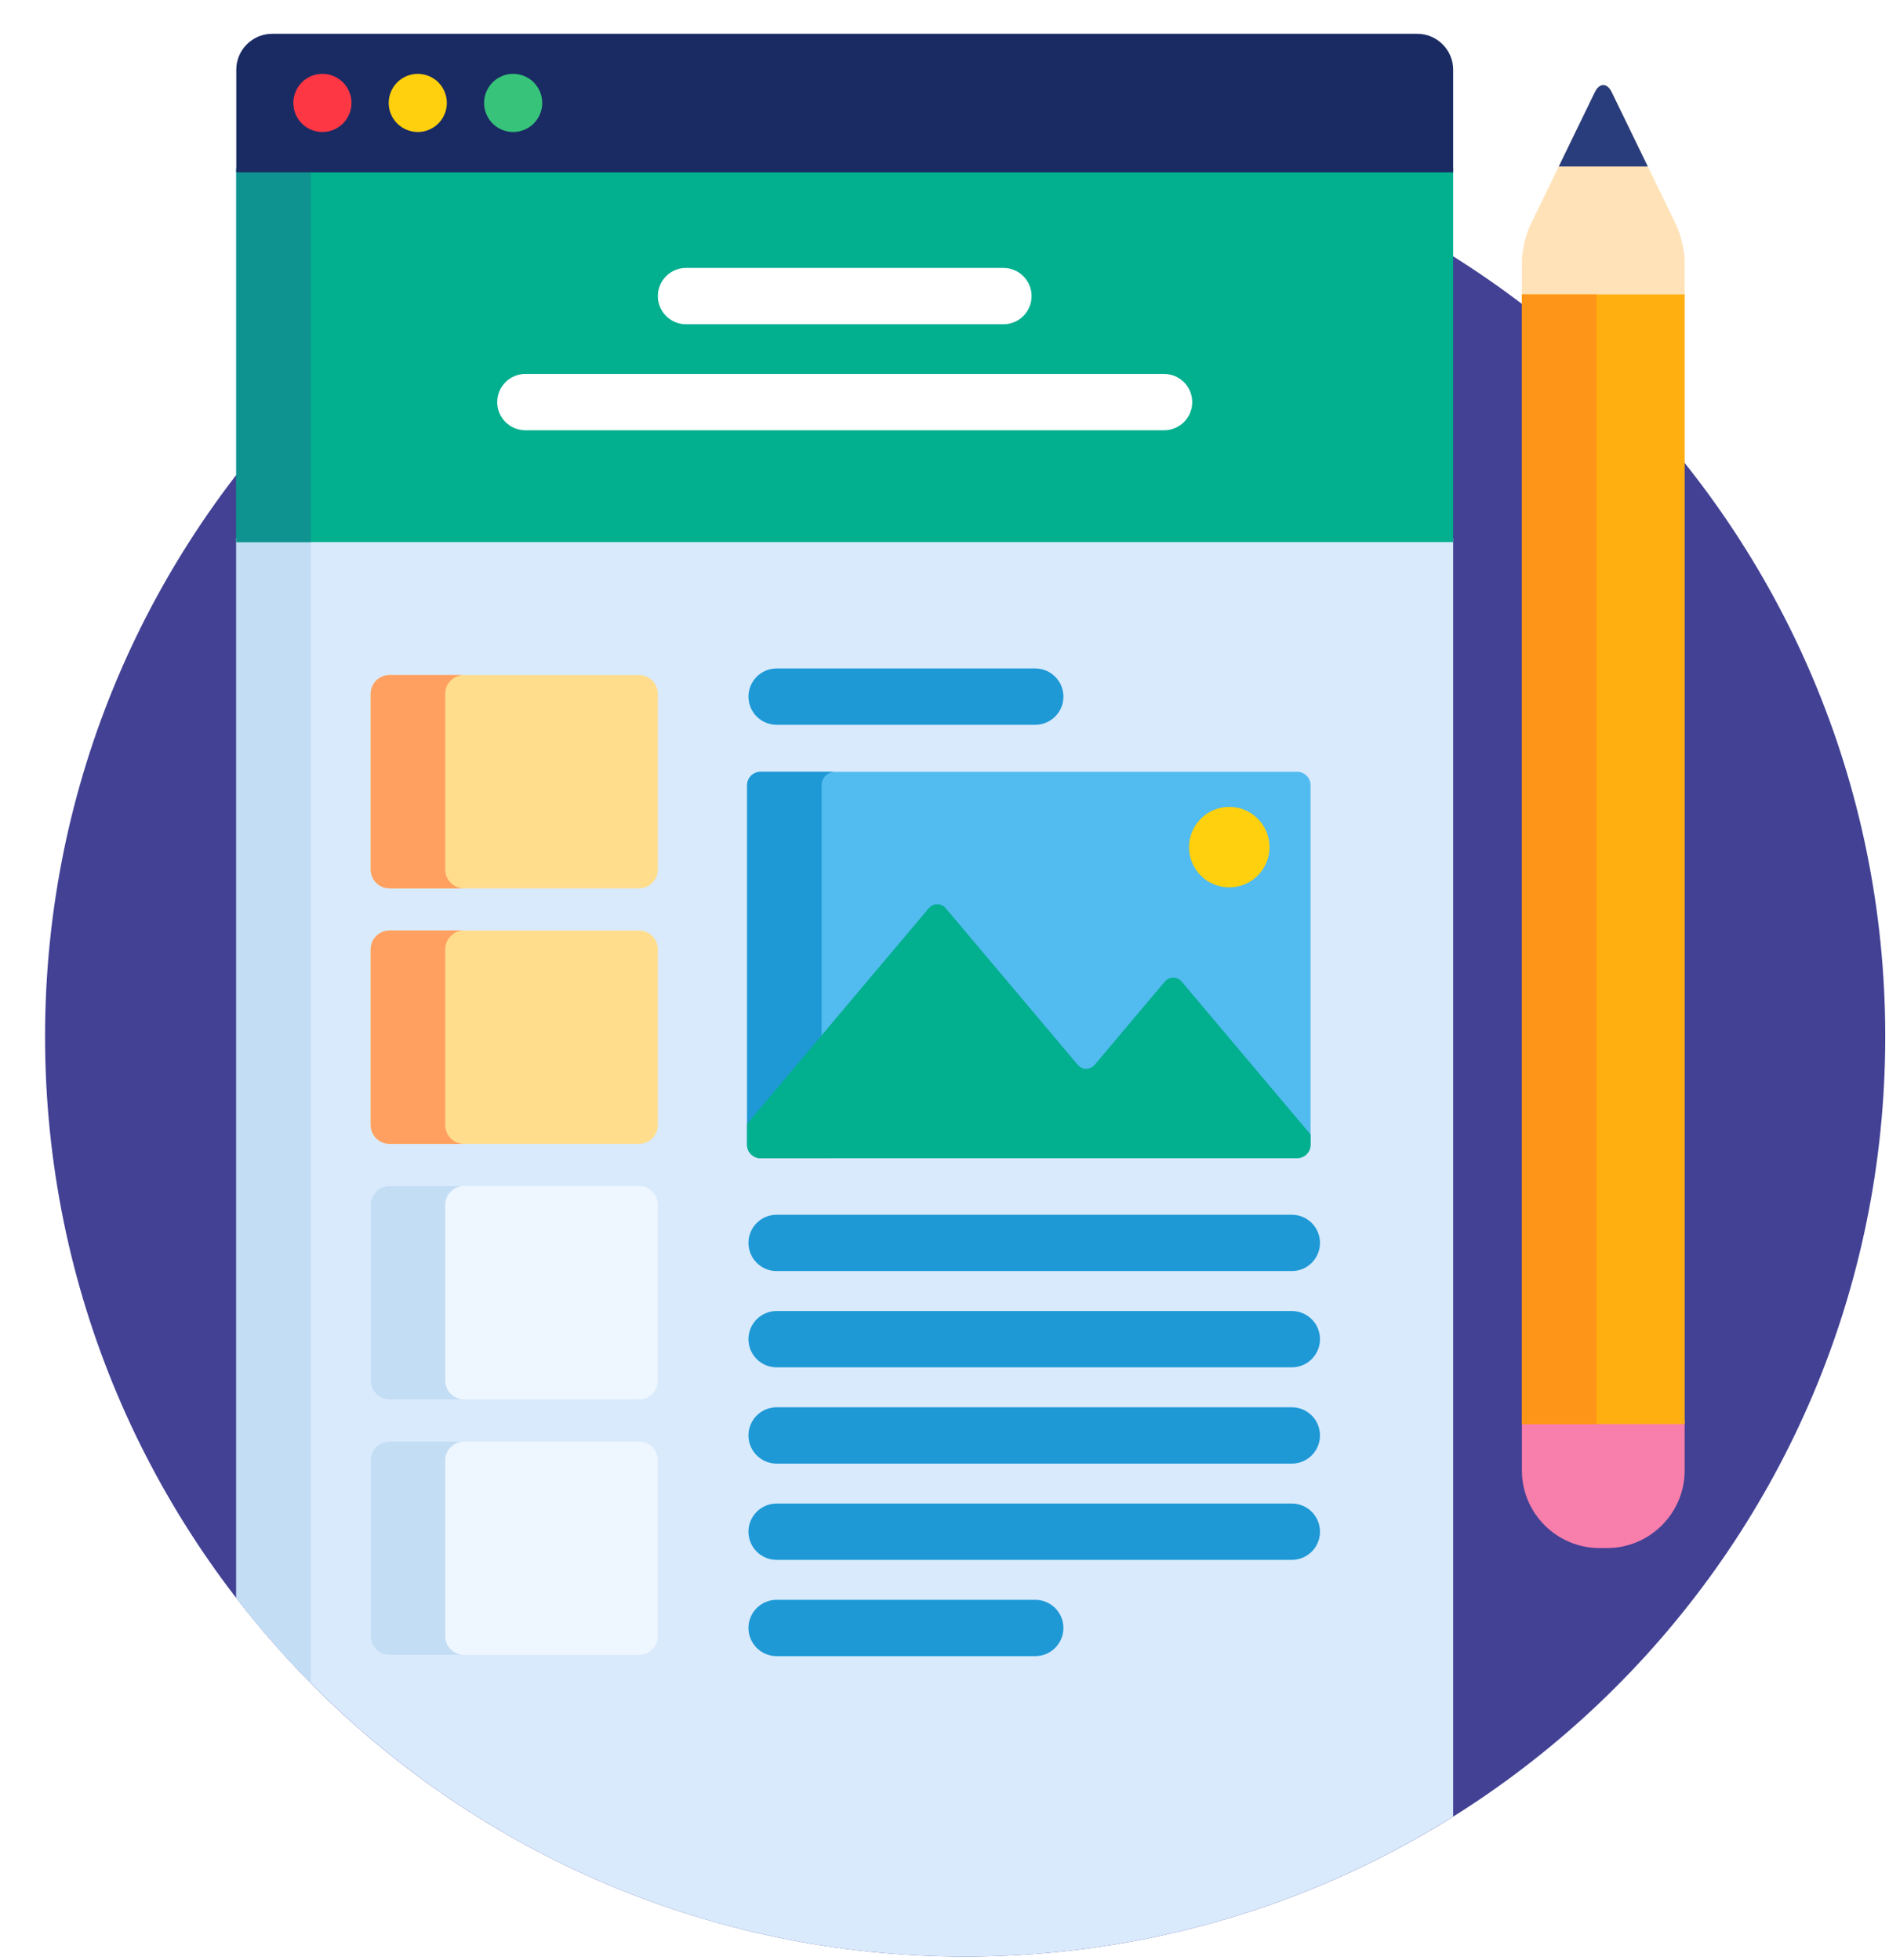 <svg width="503" height="522" viewBox="0 0 503 522" fill="none" xmlns="http://www.w3.org/2000/svg">
<g filter="url(#filter0_d)">
<path d="M245 512C380.31 512 490 402.31 490 267C490 131.69 380.31 22 245 22C109.69 22 0 131.69 0 267C0 402.31 109.69 512 245 512Z" fill="#424194"/>
<path d="M50.914 416.511C95.715 474.582 165.982 512 245 512C292.739 512 337.279 498.332 374.948 474.716V134.345H50.914V416.511Z" fill="#D9EAFC"/>
<path d="M70.756 134.345H50.914V416.511C57.058 424.475 63.697 432.035 70.756 439.179V134.345Z" fill="#C3DDF4"/>
<path d="M374.944 35.902H50.914V135.342H374.944V35.902Z" fill="#02AF8E"/>
<path d="M70.756 35.902H50.914V135.342H70.756V35.902Z" fill="#0F9390"/>
<path d="M365.391 0H60.472C55.215 0 50.914 4.301 50.914 9.558V36.902H374.948V9.558C374.948 4.301 370.647 0 365.391 0Z" fill="#1A2B63"/>
<path d="M336.98 295.832C336.98 297.797 335.372 299.405 333.408 299.405H190.505C188.54 299.405 186.933 297.797 186.933 295.832V200.088C186.933 198.123 188.54 196.515 190.505 196.515H333.408C335.373 196.515 336.98 198.122 336.98 200.088V295.832Z" fill="#52BBEF"/>
<path d="M206.775 295.832V200.088C206.775 198.123 208.382 196.515 210.347 196.515H190.505C188.54 196.515 186.933 198.122 186.933 200.088V295.832C186.933 297.797 188.54 299.405 190.505 299.405H210.347C208.382 299.404 206.775 297.796 206.775 295.832Z" fill="#1E99D6"/>
<path d="M302.711 252.456C301.444 250.954 299.372 250.954 298.106 252.456L279.533 274.492C278.266 275.994 276.195 275.994 274.929 274.492L239.87 232.901C238.603 231.399 236.532 231.399 235.266 232.901L186.934 290.24V295.831C186.934 297.796 188.541 299.404 190.506 299.404H333.409C335.374 299.404 336.981 297.796 336.981 295.831V293.111L302.711 252.456Z" fill="#02AF8E"/>
<path d="M315.33 227.298C321.249 227.298 326.048 222.499 326.048 216.58C326.048 210.661 321.249 205.862 315.33 205.862C309.41 205.862 304.612 210.661 304.612 216.58C304.612 222.499 309.41 227.298 315.33 227.298Z" fill="#FFD00D"/>
<path d="M331.984 329.464H194.797C190.655 329.464 187.297 326.106 187.297 321.964C187.297 317.822 190.655 314.464 194.797 314.464H331.985C336.127 314.464 339.485 317.822 339.485 321.964C339.485 326.106 336.126 329.464 331.984 329.464Z" fill="#1E99D6"/>
<path d="M331.984 355.098H194.797C190.655 355.098 187.297 351.74 187.297 347.598C187.297 343.456 190.655 340.098 194.797 340.098H331.985C336.127 340.098 339.485 343.456 339.485 347.598C339.484 351.74 336.126 355.098 331.984 355.098Z" fill="#1E99D6"/>
<path d="M331.984 380.732H194.797C190.655 380.732 187.297 377.374 187.297 373.232C187.297 369.09 190.655 365.732 194.797 365.732H331.985C336.127 365.732 339.485 369.09 339.485 373.232C339.484 377.375 336.126 380.732 331.984 380.732Z" fill="#1E99D6"/>
<path d="M331.984 406.367H194.797C190.655 406.367 187.297 403.009 187.297 398.867C187.297 394.725 190.655 391.367 194.797 391.367H331.985C336.127 391.367 339.485 394.725 339.485 398.867C339.485 403.009 336.126 406.367 331.984 406.367Z" fill="#1E99D6"/>
<path d="M263.665 432.001H194.797C190.655 432.001 187.297 428.643 187.297 424.501C187.297 420.359 190.655 417.001 194.797 417.001H263.665C267.807 417.001 271.165 420.359 271.165 424.501C271.165 428.643 267.807 432.001 263.665 432.001Z" fill="#1E99D6"/>
<path d="M263.665 184.001H194.797C190.655 184.001 187.297 180.643 187.297 176.501C187.297 172.359 190.655 169.001 194.797 169.001H263.665C267.807 169.001 271.165 172.359 271.165 176.501C271.165 180.643 267.807 184.001 263.665 184.001Z" fill="#1E99D6"/>
<path d="M86.709 379.863C86.709 377.113 88.959 374.863 91.709 374.863H158.17C160.92 374.863 163.17 377.113 163.17 379.863V426.669C163.17 429.419 160.92 431.669 158.17 431.669H91.709C88.959 431.669 86.709 429.419 86.709 426.669V379.863Z" fill="#EEF6FF"/>
<path d="M86.709 311.824C86.709 309.074 88.959 306.824 91.709 306.824H158.17C160.92 306.824 163.17 309.074 163.17 311.824V358.63C163.17 361.38 160.92 363.63 158.17 363.63H91.709C88.959 363.63 86.709 361.38 86.709 358.63V311.824Z" fill="#EEF6FF"/>
<path d="M86.709 243.785C86.709 241.035 88.959 238.785 91.709 238.785H158.17C160.92 238.785 163.17 241.035 163.17 243.785V290.591C163.17 293.341 160.92 295.591 158.17 295.591H91.709C88.959 295.591 86.709 293.341 86.709 290.591V243.785Z" fill="#FFDD8D"/>
<path d="M86.709 175.746C86.709 172.996 88.959 170.746 91.709 170.746H158.17C160.92 170.746 163.17 172.996 163.17 175.746V222.552C163.17 225.302 160.92 227.552 158.17 227.552H91.709C88.959 227.552 86.709 225.302 86.709 222.552V175.746Z" fill="#FFDD8D"/>
<path d="M106.551 426.669V379.863C106.551 377.113 108.801 374.863 111.551 374.863H91.709C88.959 374.863 86.709 377.113 86.709 379.863V426.669C86.709 429.419 88.959 431.669 91.709 431.669H111.551C108.801 431.669 106.551 429.419 106.551 426.669Z" fill="#C3DDF4"/>
<path d="M106.551 358.63V311.824C106.551 309.074 108.801 306.824 111.551 306.824H91.709C88.959 306.824 86.709 309.074 86.709 311.824V358.63C86.709 361.38 88.959 363.63 91.709 363.63H111.551C108.801 363.63 106.551 361.38 106.551 358.63Z" fill="#C3DDF4"/>
<path d="M106.551 290.591V243.785C106.551 241.035 108.801 238.785 111.551 238.785H91.709C88.959 238.785 86.709 241.035 86.709 243.785V290.591C86.709 293.341 88.959 295.591 91.709 295.591H111.551C108.801 295.591 106.551 293.341 106.551 290.591Z" fill="#FF9F60"/>
<path d="M106.551 222.552V175.746C106.551 172.996 108.801 170.746 111.551 170.746H91.709C88.959 170.746 86.709 172.996 86.709 175.746V222.552C86.709 225.302 88.959 227.552 91.709 227.552H111.551C108.801 227.552 106.551 225.302 106.551 222.552Z" fill="#FF9F60"/>
<path d="M297.966 105.576H127.896C123.754 105.576 120.396 102.218 120.396 98.076C120.396 93.934 123.754 90.576 127.896 90.576H297.966C302.108 90.576 305.466 93.934 305.466 98.076C305.466 102.218 302.108 105.576 297.966 105.576Z" fill="white"/>
<path d="M255.189 77.345H170.673C166.531 77.345 163.173 73.987 163.173 69.845C163.173 65.703 166.531 62.345 170.673 62.345H255.189C259.331 62.345 262.689 65.703 262.689 69.845C262.689 73.987 259.331 77.345 255.189 77.345Z" fill="white"/>
<path d="M73.851 26.151C71.806 26.151 69.814 25.324 68.369 23.889C66.933 22.444 66.108 20.451 66.108 18.407C66.108 16.372 66.933 14.38 68.369 12.935C69.814 11.489 71.807 10.664 73.851 10.664C75.884 10.664 77.887 11.49 79.322 12.935C80.768 14.38 81.594 16.372 81.594 18.407C81.594 20.451 80.768 22.443 79.322 23.889C77.887 25.324 75.884 26.151 73.851 26.151Z" fill="#FE3745"/>
<path d="M99.242 26.151C97.208 26.151 95.205 25.324 93.769 23.879C92.325 22.444 91.498 20.452 91.498 18.408C91.498 16.373 92.324 14.381 93.769 12.936C95.215 11.49 97.207 10.665 99.242 10.665C101.286 10.665 103.278 11.491 104.724 12.936C106.159 14.381 106.985 16.373 106.985 18.408C106.985 20.442 106.159 22.444 104.724 23.879C103.278 25.324 101.286 26.151 99.242 26.151Z" fill="#FFD00D"/>
<path d="M124.645 26.151C122.601 26.151 120.608 25.324 119.173 23.889C117.728 22.444 116.902 20.451 116.902 18.407C116.902 16.372 117.728 14.38 119.173 12.935C120.608 11.489 122.601 10.664 124.645 10.664C126.679 10.664 128.682 11.49 130.117 12.935C131.562 14.38 132.388 16.372 132.388 18.407C132.388 20.451 131.562 22.443 130.117 23.889C128.671 25.324 126.679 26.151 124.645 26.151Z" fill="#37C47A"/>
<path d="M393.248 382.582C393.248 393.933 402.535 403.22 413.886 403.22H415.95C427.301 403.22 436.588 393.932 436.588 382.582V369.169H393.248V382.582Z" fill="#F87EAB"/>
<path d="M434.335 50.904L417.172 15.558C415.933 13.005 413.904 13.005 412.665 15.558L395.502 50.904C394.263 53.456 393.248 57.867 393.248 60.705V70.427H436.588V60.705C436.588 57.867 435.575 53.456 434.335 50.904Z" fill="#FFE2B8"/>
<path d="M436.59 69.4H393.25V370.21H436.59V69.4Z" fill="#FFAF10"/>
<path d="M413.092 69.4H393.25V370.21H413.092V69.4Z" fill="#FF9518"/>
<path d="M412.665 15.558L403.06 35.337H426.776L417.172 15.558C415.933 13.004 413.905 13.004 412.665 15.558Z" fill="#293D7C"/>
</g>
<defs>
<filter id="filter0_d" x="0" y="0" width="503" height="522" filterUnits="userSpaceOnUse" color-interpolation-filters="sRGB">
<feFlood flood-opacity="0" result="BackgroundImageFix"/>
<feColorMatrix in="SourceAlpha" type="matrix" values="0 0 0 0 0 0 0 0 0 0 0 0 0 0 0 0 0 0 127 0"/>
<feOffset dx="12" dy="9"/>
<feGaussianBlur stdDeviation="0.5"/>
<feColorMatrix type="matrix" values="0 0 0 0 0 0 0 0 0 0 0 0 0 0 0 0 0 0 0.07 0"/>
<feBlend mode="normal" in2="BackgroundImageFix" result="effect1_dropShadow"/>
<feBlend mode="normal" in="SourceGraphic" in2="effect1_dropShadow" result="shape"/>
</filter>
</defs>
</svg>

